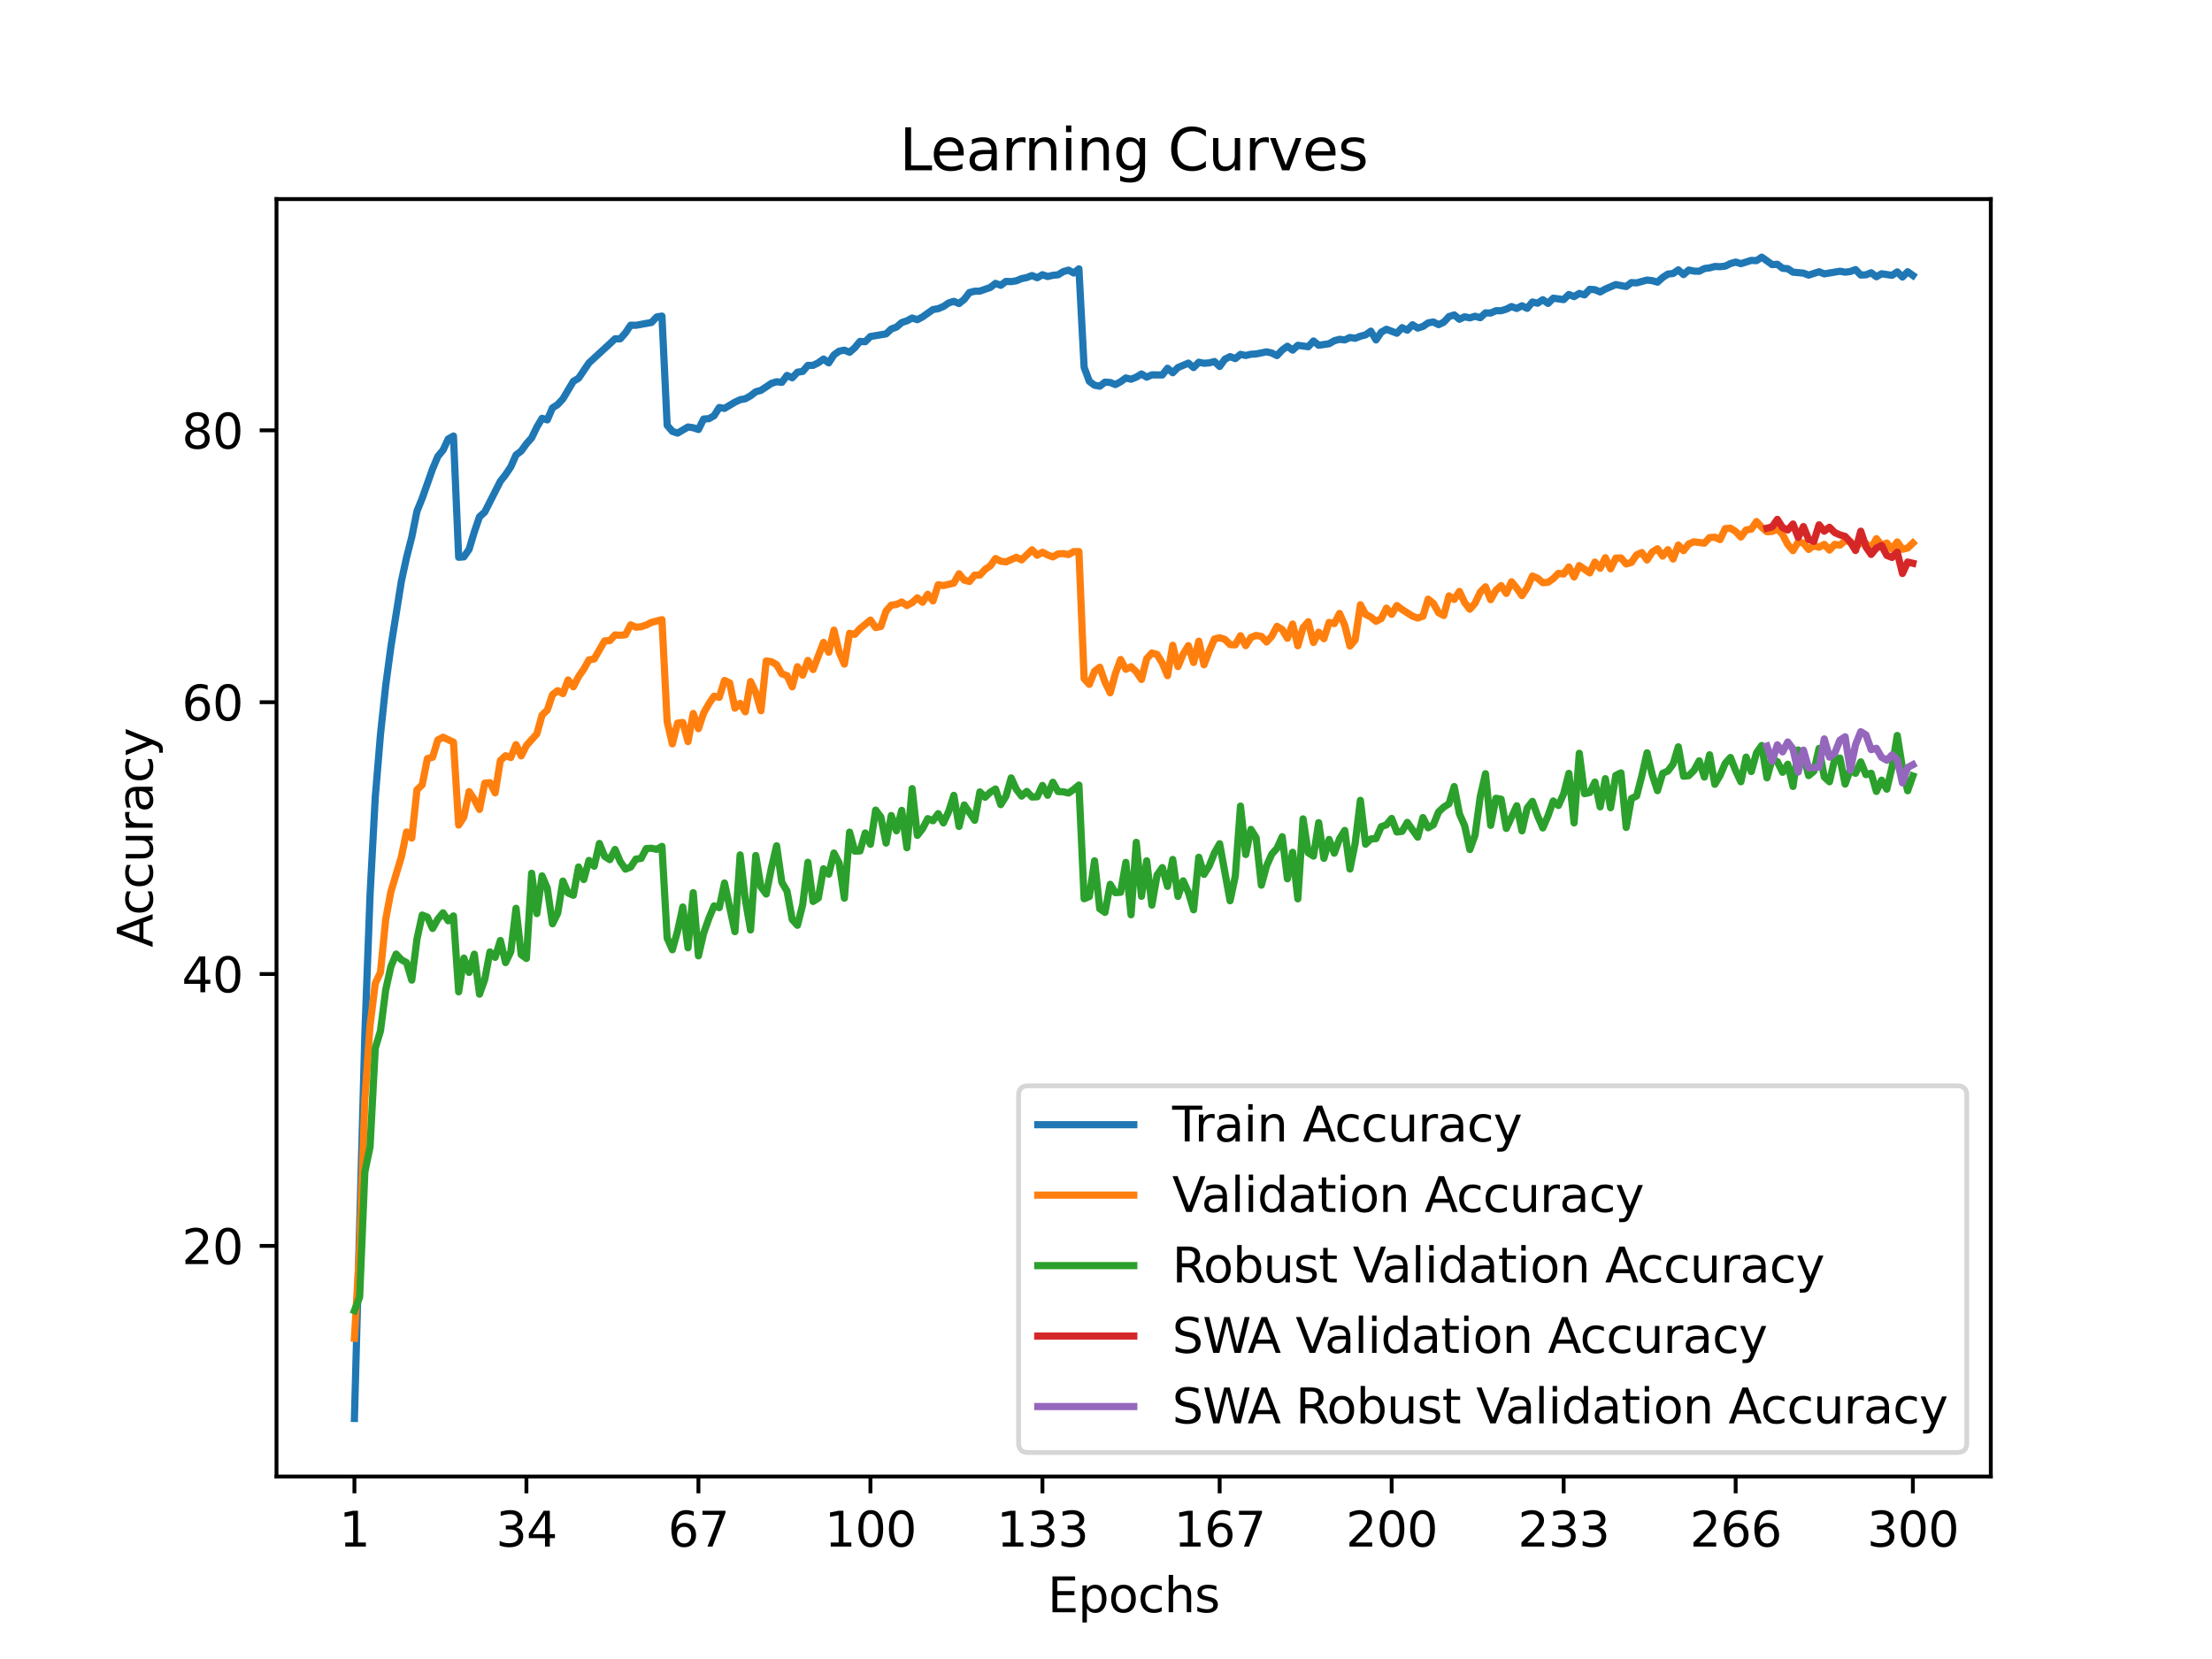 <?xml version="1.0" encoding="utf-8" standalone="no"?>
<!DOCTYPE svg PUBLIC "-//W3C//DTD SVG 1.1//EN"
  "http://www.w3.org/Graphics/SVG/1.1/DTD/svg11.dtd">
<svg xmlns:xlink="http://www.w3.org/1999/xlink" width="460.8pt" height="345.6pt" viewBox="0 0 460.8 345.6" xmlns="http://www.w3.org/2000/svg" version="1.1">
 <defs>
  <style type="text/css">*{stroke-linejoin: round; stroke-linecap: butt}</style>
 </defs>
 <g id="figure_1">
  <g id="patch_1">
   <path d="M 0 345.6 
L 460.8 345.6 
L 460.8 0 
L 0 0 
z
" style="fill: #ffffff"/>
  </g>
  <g id="axes_1">
   <g id="patch_2">
    <path d="M 57.6 307.584 
L 414.72 307.584 
L 414.72 41.472 
L 57.6 41.472 
z
" style="fill: #ffffff"/>
   </g>
   <g id="matplotlib.axis_1">
    <g id="xtick_1">
     <g id="line2d_1">
      <defs>
       <path id="m12bbace706" d="M 0 0 
L 0 3.5 
" style="stroke: #000000; stroke-width: 0.8"/>
      </defs>
      <g>
       <use xlink:href="#m12bbace706" x="73.833" y="307.584" style="stroke: #000000; stroke-width: 0.8"/>
      </g>
     </g>
     <g id="text_1">
      <!-- 1 -->
      <g transform="translate(70.651 322.182) scale(0.1 -0.1)">
       <defs>
        <path id="DejaVuSans-31" d="M 794 531 
L 1825 531 
L 1825 4091 
L 703 3866 
L 703 4441 
L 1819 4666 
L 2450 4666 
L 2450 531 
L 3481 531 
L 3481 0 
L 794 0 
L 794 531 
z
" transform="scale(0.016)"/>
       </defs>
       <use xlink:href="#DejaVuSans-31"/>
      </g>
     </g>
    </g>
    <g id="xtick_2">
     <g id="line2d_2">
      <g>
       <use xlink:href="#m12bbace706" x="109.664" y="307.584" style="stroke: #000000; stroke-width: 0.8"/>
      </g>
     </g>
     <g id="text_2">
      <!-- 34 -->
      <g transform="translate(103.302 322.182) scale(0.1 -0.1)">
       <defs>
        <path id="DejaVuSans-33" d="M 2597 2516 
Q 3050 2419 3304 2112 
Q 3559 1806 3559 1356 
Q 3559 666 3084 287 
Q 2609 -91 1734 -91 
Q 1441 -91 1130 -33 
Q 819 25 488 141 
L 488 750 
Q 750 597 1062 519 
Q 1375 441 1716 441 
Q 2309 441 2620 675 
Q 2931 909 2931 1356 
Q 2931 1769 2642 2001 
Q 2353 2234 1838 2234 
L 1294 2234 
L 1294 2753 
L 1863 2753 
Q 2328 2753 2575 2939 
Q 2822 3125 2822 3475 
Q 2822 3834 2567 4026 
Q 2313 4219 1838 4219 
Q 1578 4219 1281 4162 
Q 984 4106 628 3988 
L 628 4550 
Q 988 4650 1302 4700 
Q 1616 4750 1894 4750 
Q 2613 4750 3031 4423 
Q 3450 4097 3450 3541 
Q 3450 3153 3228 2886 
Q 3006 2619 2597 2516 
z
" transform="scale(0.016)"/>
        <path id="DejaVuSans-34" d="M 2419 4116 
L 825 1625 
L 2419 1625 
L 2419 4116 
z
M 2253 4666 
L 3047 4666 
L 3047 1625 
L 3713 1625 
L 3713 1100 
L 3047 1100 
L 3047 0 
L 2419 0 
L 2419 1100 
L 313 1100 
L 313 1709 
L 2253 4666 
z
" transform="scale(0.016)"/>
       </defs>
       <use xlink:href="#DejaVuSans-33"/>
       <use xlink:href="#DejaVuSans-34" x="63.623"/>
      </g>
     </g>
    </g>
    <g id="xtick_3">
     <g id="line2d_3">
      <g>
       <use xlink:href="#m12bbace706" x="145.496" y="307.584" style="stroke: #000000; stroke-width: 0.8"/>
      </g>
     </g>
     <g id="text_3">
      <!-- 67 -->
      <g transform="translate(139.133 322.182) scale(0.1 -0.1)">
       <defs>
        <path id="DejaVuSans-36" d="M 2113 2584 
Q 1688 2584 1439 2293 
Q 1191 2003 1191 1497 
Q 1191 994 1439 701 
Q 1688 409 2113 409 
Q 2538 409 2786 701 
Q 3034 994 3034 1497 
Q 3034 2003 2786 2293 
Q 2538 2584 2113 2584 
z
M 3366 4563 
L 3366 3988 
Q 3128 4100 2886 4159 
Q 2644 4219 2406 4219 
Q 1781 4219 1451 3797 
Q 1122 3375 1075 2522 
Q 1259 2794 1537 2939 
Q 1816 3084 2150 3084 
Q 2853 3084 3261 2657 
Q 3669 2231 3669 1497 
Q 3669 778 3244 343 
Q 2819 -91 2113 -91 
Q 1303 -91 875 529 
Q 447 1150 447 2328 
Q 447 3434 972 4092 
Q 1497 4750 2381 4750 
Q 2619 4750 2861 4703 
Q 3103 4656 3366 4563 
z
" transform="scale(0.016)"/>
        <path id="DejaVuSans-37" d="M 525 4666 
L 3525 4666 
L 3525 4397 
L 1831 0 
L 1172 0 
L 2766 4134 
L 525 4134 
L 525 4666 
z
" transform="scale(0.016)"/>
       </defs>
       <use xlink:href="#DejaVuSans-36"/>
       <use xlink:href="#DejaVuSans-37" x="63.623"/>
      </g>
     </g>
    </g>
    <g id="xtick_4">
     <g id="line2d_4">
      <g>
       <use xlink:href="#m12bbace706" x="181.327" y="307.584" style="stroke: #000000; stroke-width: 0.8"/>
      </g>
     </g>
     <g id="text_4">
      <!-- 100 -->
      <g transform="translate(171.783 322.182) scale(0.1 -0.1)">
       <defs>
        <path id="DejaVuSans-30" d="M 2034 4250 
Q 1547 4250 1301 3770 
Q 1056 3291 1056 2328 
Q 1056 1369 1301 889 
Q 1547 409 2034 409 
Q 2525 409 2770 889 
Q 3016 1369 3016 2328 
Q 3016 3291 2770 3770 
Q 2525 4250 2034 4250 
z
M 2034 4750 
Q 2819 4750 3233 4129 
Q 3647 3509 3647 2328 
Q 3647 1150 3233 529 
Q 2819 -91 2034 -91 
Q 1250 -91 836 529 
Q 422 1150 422 2328 
Q 422 3509 836 4129 
Q 1250 4750 2034 4750 
z
" transform="scale(0.016)"/>
       </defs>
       <use xlink:href="#DejaVuSans-31"/>
       <use xlink:href="#DejaVuSans-30" x="63.623"/>
       <use xlink:href="#DejaVuSans-30" x="127.246"/>
      </g>
     </g>
    </g>
    <g id="xtick_5">
     <g id="line2d_5">
      <g>
       <use xlink:href="#m12bbace706" x="217.158" y="307.584" style="stroke: #000000; stroke-width: 0.8"/>
      </g>
     </g>
     <g id="text_5">
      <!-- 133 -->
      <g transform="translate(207.615 322.182) scale(0.1 -0.1)">
       <use xlink:href="#DejaVuSans-31"/>
       <use xlink:href="#DejaVuSans-33" x="63.623"/>
       <use xlink:href="#DejaVuSans-33" x="127.246"/>
      </g>
     </g>
    </g>
    <g id="xtick_6">
     <g id="line2d_6">
      <g>
       <use xlink:href="#m12bbace706" x="254.076" y="307.584" style="stroke: #000000; stroke-width: 0.8"/>
      </g>
     </g>
     <g id="text_6">
      <!-- 167 -->
      <g transform="translate(244.532 322.182) scale(0.1 -0.1)">
       <use xlink:href="#DejaVuSans-31"/>
       <use xlink:href="#DejaVuSans-36" x="63.623"/>
       <use xlink:href="#DejaVuSans-37" x="127.246"/>
      </g>
     </g>
    </g>
    <g id="xtick_7">
     <g id="line2d_7">
      <g>
       <use xlink:href="#m12bbace706" x="289.907" y="307.584" style="stroke: #000000; stroke-width: 0.8"/>
      </g>
     </g>
     <g id="text_7">
      <!-- 200 -->
      <g transform="translate(280.363 322.182) scale(0.1 -0.1)">
       <defs>
        <path id="DejaVuSans-32" d="M 1228 531 
L 3431 531 
L 3431 0 
L 469 0 
L 469 531 
Q 828 903 1448 1529 
Q 2069 2156 2228 2338 
Q 2531 2678 2651 2914 
Q 2772 3150 2772 3378 
Q 2772 3750 2511 3984 
Q 2250 4219 1831 4219 
Q 1534 4219 1204 4116 
Q 875 4013 500 3803 
L 500 4441 
Q 881 4594 1212 4672 
Q 1544 4750 1819 4750 
Q 2544 4750 2975 4387 
Q 3406 4025 3406 3419 
Q 3406 3131 3298 2873 
Q 3191 2616 2906 2266 
Q 2828 2175 2409 1742 
Q 1991 1309 1228 531 
z
" transform="scale(0.016)"/>
       </defs>
       <use xlink:href="#DejaVuSans-32"/>
       <use xlink:href="#DejaVuSans-30" x="63.623"/>
       <use xlink:href="#DejaVuSans-30" x="127.246"/>
      </g>
     </g>
    </g>
    <g id="xtick_8">
     <g id="line2d_8">
      <g>
       <use xlink:href="#m12bbace706" x="325.739" y="307.584" style="stroke: #000000; stroke-width: 0.8"/>
      </g>
     </g>
     <g id="text_8">
      <!-- 233 -->
      <g transform="translate(316.195 322.182) scale(0.1 -0.1)">
       <use xlink:href="#DejaVuSans-32"/>
       <use xlink:href="#DejaVuSans-33" x="63.623"/>
       <use xlink:href="#DejaVuSans-33" x="127.246"/>
      </g>
     </g>
    </g>
    <g id="xtick_9">
     <g id="line2d_9">
      <g>
       <use xlink:href="#m12bbace706" x="361.57" y="307.584" style="stroke: #000000; stroke-width: 0.8"/>
      </g>
     </g>
     <g id="text_9">
      <!-- 266 -->
      <g transform="translate(352.026 322.182) scale(0.1 -0.1)">
       <use xlink:href="#DejaVuSans-32"/>
       <use xlink:href="#DejaVuSans-36" x="63.623"/>
       <use xlink:href="#DejaVuSans-36" x="127.246"/>
      </g>
     </g>
    </g>
    <g id="xtick_10">
     <g id="line2d_10">
      <g>
       <use xlink:href="#m12bbace706" x="398.487" y="307.584" style="stroke: #000000; stroke-width: 0.8"/>
      </g>
     </g>
     <g id="text_10">
      <!-- 300 -->
      <g transform="translate(388.944 322.182) scale(0.1 -0.1)">
       <use xlink:href="#DejaVuSans-33"/>
       <use xlink:href="#DejaVuSans-30" x="63.623"/>
       <use xlink:href="#DejaVuSans-30" x="127.246"/>
      </g>
     </g>
    </g>
    <g id="text_11">
     <!-- Epochs -->
     <g transform="translate(218.244 335.861) scale(0.1 -0.1)">
      <defs>
       <path id="DejaVuSans-45" d="M 628 4666 
L 3578 4666 
L 3578 4134 
L 1259 4134 
L 1259 2753 
L 3481 2753 
L 3481 2222 
L 1259 2222 
L 1259 531 
L 3634 531 
L 3634 0 
L 628 0 
L 628 4666 
z
" transform="scale(0.016)"/>
       <path id="DejaVuSans-70" d="M 1159 525 
L 1159 -1331 
L 581 -1331 
L 581 3500 
L 1159 3500 
L 1159 2969 
Q 1341 3281 1617 3432 
Q 1894 3584 2278 3584 
Q 2916 3584 3314 3078 
Q 3713 2572 3713 1747 
Q 3713 922 3314 415 
Q 2916 -91 2278 -91 
Q 1894 -91 1617 61 
Q 1341 213 1159 525 
z
M 3116 1747 
Q 3116 2381 2855 2742 
Q 2594 3103 2138 3103 
Q 1681 3103 1420 2742 
Q 1159 2381 1159 1747 
Q 1159 1113 1420 752 
Q 1681 391 2138 391 
Q 2594 391 2855 752 
Q 3116 1113 3116 1747 
z
" transform="scale(0.016)"/>
       <path id="DejaVuSans-6f" d="M 1959 3097 
Q 1497 3097 1228 2736 
Q 959 2375 959 1747 
Q 959 1119 1226 758 
Q 1494 397 1959 397 
Q 2419 397 2687 759 
Q 2956 1122 2956 1747 
Q 2956 2369 2687 2733 
Q 2419 3097 1959 3097 
z
M 1959 3584 
Q 2709 3584 3137 3096 
Q 3566 2609 3566 1747 
Q 3566 888 3137 398 
Q 2709 -91 1959 -91 
Q 1206 -91 779 398 
Q 353 888 353 1747 
Q 353 2609 779 3096 
Q 1206 3584 1959 3584 
z
" transform="scale(0.016)"/>
       <path id="DejaVuSans-63" d="M 3122 3366 
L 3122 2828 
Q 2878 2963 2633 3030 
Q 2388 3097 2138 3097 
Q 1578 3097 1268 2742 
Q 959 2388 959 1747 
Q 959 1106 1268 751 
Q 1578 397 2138 397 
Q 2388 397 2633 464 
Q 2878 531 3122 666 
L 3122 134 
Q 2881 22 2623 -34 
Q 2366 -91 2075 -91 
Q 1284 -91 818 406 
Q 353 903 353 1747 
Q 353 2603 823 3093 
Q 1294 3584 2113 3584 
Q 2378 3584 2631 3529 
Q 2884 3475 3122 3366 
z
" transform="scale(0.016)"/>
       <path id="DejaVuSans-68" d="M 3513 2113 
L 3513 0 
L 2938 0 
L 2938 2094 
Q 2938 2591 2744 2837 
Q 2550 3084 2163 3084 
Q 1697 3084 1428 2787 
Q 1159 2491 1159 1978 
L 1159 0 
L 581 0 
L 581 4863 
L 1159 4863 
L 1159 2956 
Q 1366 3272 1645 3428 
Q 1925 3584 2291 3584 
Q 2894 3584 3203 3211 
Q 3513 2838 3513 2113 
z
" transform="scale(0.016)"/>
       <path id="DejaVuSans-73" d="M 2834 3397 
L 2834 2853 
Q 2591 2978 2328 3040 
Q 2066 3103 1784 3103 
Q 1356 3103 1142 2972 
Q 928 2841 928 2578 
Q 928 2378 1081 2264 
Q 1234 2150 1697 2047 
L 1894 2003 
Q 2506 1872 2764 1633 
Q 3022 1394 3022 966 
Q 3022 478 2636 193 
Q 2250 -91 1575 -91 
Q 1294 -91 989 -36 
Q 684 19 347 128 
L 347 722 
Q 666 556 975 473 
Q 1284 391 1588 391 
Q 1994 391 2212 530 
Q 2431 669 2431 922 
Q 2431 1156 2273 1281 
Q 2116 1406 1581 1522 
L 1381 1569 
Q 847 1681 609 1914 
Q 372 2147 372 2553 
Q 372 3047 722 3315 
Q 1072 3584 1716 3584 
Q 2034 3584 2315 3537 
Q 2597 3491 2834 3397 
z
" transform="scale(0.016)"/>
      </defs>
      <use xlink:href="#DejaVuSans-45"/>
      <use xlink:href="#DejaVuSans-70" x="63.184"/>
      <use xlink:href="#DejaVuSans-6f" x="126.66"/>
      <use xlink:href="#DejaVuSans-63" x="187.842"/>
      <use xlink:href="#DejaVuSans-68" x="242.822"/>
      <use xlink:href="#DejaVuSans-73" x="306.201"/>
     </g>
    </g>
   </g>
   <g id="matplotlib.axis_2">
    <g id="ytick_1">
     <g id="line2d_11">
      <defs>
       <path id="m6d4665994b" d="M 0 0 
L -3.5 0 
" style="stroke: #000000; stroke-width: 0.8"/>
      </defs>
      <g>
       <use xlink:href="#m6d4665994b" x="57.6" y="259.539" style="stroke: #000000; stroke-width: 0.8"/>
      </g>
     </g>
     <g id="text_12">
      <!-- 20 -->
      <g transform="translate(37.875 263.338) scale(0.1 -0.1)">
       <use xlink:href="#DejaVuSans-32"/>
       <use xlink:href="#DejaVuSans-30" x="63.623"/>
      </g>
     </g>
    </g>
    <g id="ytick_2">
     <g id="line2d_12">
      <g>
       <use xlink:href="#m6d4665994b" x="57.6" y="202.908" style="stroke: #000000; stroke-width: 0.8"/>
      </g>
     </g>
     <g id="text_13">
      <!-- 40 -->
      <g transform="translate(37.875 206.708) scale(0.1 -0.1)">
       <use xlink:href="#DejaVuSans-34"/>
       <use xlink:href="#DejaVuSans-30" x="63.623"/>
      </g>
     </g>
    </g>
    <g id="ytick_3">
     <g id="line2d_13">
      <g>
       <use xlink:href="#m6d4665994b" x="57.6" y="146.278" style="stroke: #000000; stroke-width: 0.8"/>
      </g>
     </g>
     <g id="text_14">
      <!-- 60 -->
      <g transform="translate(37.875 150.077) scale(0.1 -0.1)">
       <use xlink:href="#DejaVuSans-36"/>
       <use xlink:href="#DejaVuSans-30" x="63.623"/>
      </g>
     </g>
    </g>
    <g id="ytick_4">
     <g id="line2d_14">
      <g>
       <use xlink:href="#m6d4665994b" x="57.6" y="89.647" style="stroke: #000000; stroke-width: 0.8"/>
      </g>
     </g>
     <g id="text_15">
      <!-- 80 -->
      <g transform="translate(37.875 93.447) scale(0.1 -0.1)">
       <defs>
        <path id="DejaVuSans-38" d="M 2034 2216 
Q 1584 2216 1326 1975 
Q 1069 1734 1069 1313 
Q 1069 891 1326 650 
Q 1584 409 2034 409 
Q 2484 409 2743 651 
Q 3003 894 3003 1313 
Q 3003 1734 2745 1975 
Q 2488 2216 2034 2216 
z
M 1403 2484 
Q 997 2584 770 2862 
Q 544 3141 544 3541 
Q 544 4100 942 4425 
Q 1341 4750 2034 4750 
Q 2731 4750 3128 4425 
Q 3525 4100 3525 3541 
Q 3525 3141 3298 2862 
Q 3072 2584 2669 2484 
Q 3125 2378 3379 2068 
Q 3634 1759 3634 1313 
Q 3634 634 3220 271 
Q 2806 -91 2034 -91 
Q 1263 -91 848 271 
Q 434 634 434 1313 
Q 434 1759 690 2068 
Q 947 2378 1403 2484 
z
M 1172 3481 
Q 1172 3119 1398 2916 
Q 1625 2713 2034 2713 
Q 2441 2713 2670 2916 
Q 2900 3119 2900 3481 
Q 2900 3844 2670 4047 
Q 2441 4250 2034 4250 
Q 1625 4250 1398 4047 
Q 1172 3844 1172 3481 
z
" transform="scale(0.016)"/>
       </defs>
       <use xlink:href="#DejaVuSans-38"/>
       <use xlink:href="#DejaVuSans-30" x="63.623"/>
      </g>
     </g>
    </g>
    <g id="text_16">
     <!-- Accuracy -->
     <g transform="translate(31.795 197.356) rotate(-90) scale(0.1 -0.1)">
      <defs>
       <path id="DejaVuSans-41" d="M 2188 4044 
L 1331 1722 
L 3047 1722 
L 2188 4044 
z
M 1831 4666 
L 2547 4666 
L 4325 0 
L 3669 0 
L 3244 1197 
L 1141 1197 
L 716 0 
L 50 0 
L 1831 4666 
z
" transform="scale(0.016)"/>
       <path id="DejaVuSans-75" d="M 544 1381 
L 544 3500 
L 1119 3500 
L 1119 1403 
Q 1119 906 1312 657 
Q 1506 409 1894 409 
Q 2359 409 2629 706 
Q 2900 1003 2900 1516 
L 2900 3500 
L 3475 3500 
L 3475 0 
L 2900 0 
L 2900 538 
Q 2691 219 2414 64 
Q 2138 -91 1772 -91 
Q 1169 -91 856 284 
Q 544 659 544 1381 
z
M 1991 3584 
L 1991 3584 
z
" transform="scale(0.016)"/>
       <path id="DejaVuSans-72" d="M 2631 2963 
Q 2534 3019 2420 3045 
Q 2306 3072 2169 3072 
Q 1681 3072 1420 2755 
Q 1159 2438 1159 1844 
L 1159 0 
L 581 0 
L 581 3500 
L 1159 3500 
L 1159 2956 
Q 1341 3275 1631 3429 
Q 1922 3584 2338 3584 
Q 2397 3584 2469 3576 
Q 2541 3569 2628 3553 
L 2631 2963 
z
" transform="scale(0.016)"/>
       <path id="DejaVuSans-61" d="M 2194 1759 
Q 1497 1759 1228 1600 
Q 959 1441 959 1056 
Q 959 750 1161 570 
Q 1363 391 1709 391 
Q 2188 391 2477 730 
Q 2766 1069 2766 1631 
L 2766 1759 
L 2194 1759 
z
M 3341 1997 
L 3341 0 
L 2766 0 
L 2766 531 
Q 2569 213 2275 61 
Q 1981 -91 1556 -91 
Q 1019 -91 701 211 
Q 384 513 384 1019 
Q 384 1609 779 1909 
Q 1175 2209 1959 2209 
L 2766 2209 
L 2766 2266 
Q 2766 2663 2505 2880 
Q 2244 3097 1772 3097 
Q 1472 3097 1187 3025 
Q 903 2953 641 2809 
L 641 3341 
Q 956 3463 1253 3523 
Q 1550 3584 1831 3584 
Q 2591 3584 2966 3190 
Q 3341 2797 3341 1997 
z
" transform="scale(0.016)"/>
       <path id="DejaVuSans-79" d="M 2059 -325 
Q 1816 -950 1584 -1140 
Q 1353 -1331 966 -1331 
L 506 -1331 
L 506 -850 
L 844 -850 
Q 1081 -850 1212 -737 
Q 1344 -625 1503 -206 
L 1606 56 
L 191 3500 
L 800 3500 
L 1894 763 
L 2988 3500 
L 3597 3500 
L 2059 -325 
z
" transform="scale(0.016)"/>
      </defs>
      <use xlink:href="#DejaVuSans-41"/>
      <use xlink:href="#DejaVuSans-63" x="66.658"/>
      <use xlink:href="#DejaVuSans-63" x="121.639"/>
      <use xlink:href="#DejaVuSans-75" x="176.619"/>
      <use xlink:href="#DejaVuSans-72" x="239.998"/>
      <use xlink:href="#DejaVuSans-61" x="281.111"/>
      <use xlink:href="#DejaVuSans-63" x="342.391"/>
      <use xlink:href="#DejaVuSans-79" x="397.371"/>
     </g>
    </g>
   </g>
   <g id="line2d_15">
    <path d="M 73.833 295.488 
L 76.004 215.588 
L 77.09 186.361 
L 78.176 166.036 
L 79.262 153 
L 80.348 142.818 
L 81.433 134.731 
L 83.605 121.117 
L 84.691 116.145 
L 85.777 111.88 
L 86.862 106.495 
L 87.948 103.811 
L 90.12 97.666 
L 91.206 95.09 
L 92.291 93.776 
L 93.377 91.443 
L 94.463 90.831 
L 95.549 116.094 
L 96.635 116.003 
L 97.72 114.44 
L 98.806 110.821 
L 99.892 107.645 
L 100.978 106.676 
L 104.235 100.254 
L 105.321 98.872 
L 106.407 97.258 
L 107.493 94.784 
L 108.578 93.957 
L 109.664 92.445 
L 110.75 91.222 
L 111.836 88.968 
L 112.922 87.144 
L 114.007 87.473 
L 115.093 84.975 
L 116.179 84.267 
L 117.265 83.09 
L 119.436 79.442 
L 120.522 78.803 
L 122.694 75.597 
L 127.037 71.61 
L 128.123 70.574 
L 129.209 70.58 
L 130.294 69.345 
L 131.38 67.737 
L 132.466 67.771 
L 135.723 67.171 
L 136.809 66.027 
L 137.895 65.846 
L 138.981 88.6 
L 140.067 89.863 
L 141.152 90.225 
L 143.324 88.951 
L 144.41 89.104 
L 145.496 89.472 
L 146.581 87.291 
L 147.667 87.224 
L 148.753 86.606 
L 149.839 84.89 
L 150.925 85.077 
L 153.096 83.78 
L 154.182 83.271 
L 155.268 83.067 
L 156.354 82.45 
L 157.439 81.611 
L 158.525 81.317 
L 160.697 79.862 
L 161.783 79.527 
L 162.868 79.652 
L 163.954 78.208 
L 165.04 78.701 
L 166.126 77.534 
L 167.212 77.381 
L 168.297 76.113 
L 169.383 76.107 
L 170.469 75.575 
L 171.555 74.799 
L 172.641 75.592 
L 173.726 73.927 
L 174.812 73.151 
L 175.898 72.947 
L 176.984 73.389 
L 178.07 72.432 
L 179.155 71.123 
L 180.241 71.186 
L 181.327 70.098 
L 184.584 69.555 
L 185.67 68.53 
L 186.756 68.139 
L 187.842 67.199 
L 188.928 66.837 
L 190.013 66.253 
L 191.099 66.599 
L 192.185 66.015 
L 194.357 64.486 
L 195.442 64.305 
L 196.528 63.852 
L 197.614 63.11 
L 198.7 62.776 
L 199.786 63.24 
L 200.871 62.357 
L 201.957 60.936 
L 203.043 60.669 
L 204.129 60.641 
L 206.3 59.882 
L 207.386 59.033 
L 208.472 59.435 
L 209.558 58.619 
L 210.644 58.665 
L 211.729 58.495 
L 212.815 58.042 
L 213.901 57.821 
L 214.987 57.396 
L 216.073 57.861 
L 217.158 57.232 
L 218.244 57.6 
L 219.33 57.351 
L 220.416 57.243 
L 221.502 56.586 
L 222.587 56.275 
L 223.673 56.87 
L 224.759 56.009 
L 225.845 76.532 
L 226.931 79.442 
L 228.016 80.252 
L 229.102 80.451 
L 230.188 79.601 
L 231.274 79.68 
L 232.36 80.111 
L 233.445 79.527 
L 234.531 78.735 
L 235.617 79.001 
L 236.703 78.57 
L 237.789 77.908 
L 238.875 78.565 
L 239.96 78.089 
L 242.132 78.112 
L 243.218 76.719 
L 244.304 77.647 
L 245.389 76.566 
L 247.561 75.643 
L 248.647 76.566 
L 249.733 75.456 
L 250.818 75.677 
L 251.904 75.592 
L 252.99 75.308 
L 254.076 76.339 
L 255.162 74.833 
L 256.247 74.283 
L 257.333 74.708 
L 258.419 73.819 
L 259.505 74.057 
L 260.591 73.791 
L 261.676 73.734 
L 263.848 73.292 
L 264.934 73.542 
L 266.02 74.074 
L 267.105 72.913 
L 268.191 72.131 
L 269.277 72.936 
L 270.363 71.933 
L 272.534 72.233 
L 273.62 71.027 
L 274.706 71.928 
L 276.878 71.605 
L 277.963 70.982 
L 279.049 70.687 
L 280.135 70.812 
L 281.221 70.302 
L 282.307 70.478 
L 283.392 70.042 
L 284.478 69.764 
L 285.564 68.983 
L 286.65 70.812 
L 287.736 69.204 
L 288.821 68.592 
L 290.993 69.419 
L 292.079 68.258 
L 293.165 68.79 
L 294.25 67.652 
L 295.336 68.349 
L 296.422 68.009 
L 297.508 67.261 
L 298.594 67.074 
L 299.679 67.629 
L 300.765 67.12 
L 301.851 65.953 
L 302.937 65.602 
L 304.023 66.508 
L 305.108 65.998 
L 306.194 66.219 
L 307.28 65.879 
L 308.366 66.185 
L 309.452 65.183 
L 310.537 65.211 
L 311.623 64.724 
L 312.709 64.736 
L 313.795 64.401 
L 314.881 63.858 
L 315.966 64.26 
L 317.052 63.699 
L 318.138 64.237 
L 319.224 62.918 
L 320.31 63.167 
L 321.395 62.436 
L 322.481 63.207 
L 323.567 62.119 
L 325.739 62.414 
L 326.824 61.343 
L 327.91 61.791 
L 328.996 61.123 
L 330.082 61.428 
L 331.168 60.267 
L 332.253 60.352 
L 333.339 60.822 
L 334.425 60.211 
L 336.597 59.282 
L 338.768 59.69 
L 339.854 58.869 
L 340.94 58.931 
L 343.111 58.336 
L 344.197 58.467 
L 345.283 58.778 
L 346.369 57.798 
L 347.455 57.096 
L 348.54 56.971 
L 349.626 56.218 
L 350.712 57.204 
L 351.798 56.252 
L 352.884 56.479 
L 353.969 56.507 
L 355.055 55.941 
L 356.141 55.799 
L 357.227 55.51 
L 358.313 55.556 
L 359.398 55.437 
L 360.484 54.91 
L 361.57 54.593 
L 362.656 54.927 
L 364.827 54.242 
L 365.913 54.299 
L 366.999 53.568 
L 369.171 55.125 
L 370.256 55.057 
L 371.342 55.884 
L 372.428 55.98 
L 373.514 56.7 
L 375.685 56.892 
L 376.771 57.311 
L 378.943 56.609 
L 380.029 57.051 
L 383.286 56.501 
L 384.372 56.7 
L 385.458 56.564 
L 386.543 56.162 
L 387.629 57.294 
L 388.715 57.249 
L 389.801 56.819 
L 390.887 57.651 
L 391.972 57.028 
L 394.144 57.357 
L 395.23 56.643 
L 396.316 57.708 
L 397.401 56.609 
L 398.487 57.379 
L 398.487 57.379 
" clip-path="url(#p2872aa8e4b)" style="fill: none; stroke: #1f77b4; stroke-width: 1.5; stroke-linecap: square"/>
   </g>
   <g id="line2d_16">
    <path d="M 73.833 278.793 
L 74.919 260.02 
L 76.004 229.1 
L 77.09 213.612 
L 78.176 204.862 
L 79.262 202.54 
L 80.348 191.526 
L 81.433 185.749 
L 83.605 178.529 
L 84.691 173.319 
L 85.777 174.593 
L 86.862 164.541 
L 87.948 163.494 
L 89.034 158.029 
L 90.12 157.746 
L 91.206 154.15 
L 92.291 153.583 
L 94.463 154.603 
L 95.549 171.875 
L 96.635 170.204 
L 97.72 164.909 
L 98.806 166.523 
L 99.892 168.619 
L 100.978 163.154 
L 102.064 163.04 
L 103.149 165.164 
L 104.235 158.425 
L 105.321 157.434 
L 106.407 157.802 
L 107.493 155.112 
L 108.578 157.462 
L 109.664 155.31 
L 111.836 152.875 
L 112.922 148.968 
L 114.007 147.92 
L 115.093 144.721 
L 116.179 143.871 
L 117.265 144.494 
L 118.351 141.634 
L 119.436 143.078 
L 120.522 140.955 
L 121.608 139.397 
L 122.694 137.472 
L 123.78 137.274 
L 125.951 133.508 
L 127.037 133.451 
L 128.123 132.262 
L 129.209 132.347 
L 130.294 132.233 
L 131.38 130.166 
L 132.466 130.648 
L 133.552 130.563 
L 134.638 130.195 
L 135.723 129.657 
L 137.895 129.09 
L 138.981 150.327 
L 140.067 154.971 
L 141.152 150.638 
L 142.238 150.497 
L 143.324 154.489 
L 144.41 148.628 
L 145.496 151.799 
L 146.581 148.543 
L 147.667 146.618 
L 148.753 145.032 
L 149.839 145.259 
L 150.925 141.747 
L 152.01 142.257 
L 153.096 147.524 
L 154.182 146.533 
L 155.268 148.288 
L 156.354 141.974 
L 157.439 144.267 
L 158.525 148.062 
L 159.611 137.698 
L 160.697 137.84 
L 161.783 138.463 
L 162.868 140.36 
L 163.954 140.756 
L 165.04 143.078 
L 166.126 138.888 
L 167.212 140.643 
L 168.297 137.585 
L 169.383 139.482 
L 171.555 133.819 
L 172.641 135.886 
L 173.726 131.271 
L 174.812 135.83 
L 175.898 138.35 
L 176.984 131.922 
L 178.07 132.149 
L 179.155 130.959 
L 181.327 129.175 
L 182.413 130.733 
L 183.499 130.506 
L 184.584 127.278 
L 185.67 126.061 
L 186.756 125.919 
L 187.842 125.41 
L 188.928 126.146 
L 190.013 125.551 
L 191.099 124.532 
L 192.185 125.466 
L 193.271 123.796 
L 194.357 125.183 
L 195.442 121.813 
L 196.528 121.983 
L 198.7 121.474 
L 199.786 119.52 
L 200.871 120.851 
L 201.957 121.134 
L 203.043 119.803 
L 204.129 119.803 
L 205.215 118.614 
L 206.3 117.878 
L 207.386 116.349 
L 208.472 116.915 
L 209.558 117.056 
L 211.729 116.094 
L 212.815 116.632 
L 214.987 114.536 
L 216.073 115.669 
L 217.158 115.046 
L 218.244 115.612 
L 219.33 116.009 
L 220.416 115.386 
L 221.502 115.329 
L 222.587 115.527 
L 223.673 114.905 
L 224.759 114.905 
L 225.845 141.379 
L 226.931 142.569 
L 228.016 139.822 
L 229.102 139.001 
L 230.188 142.087 
L 231.274 144.324 
L 232.36 140.303 
L 233.445 137.387 
L 234.531 139.426 
L 235.617 138.888 
L 236.703 139.935 
L 237.789 141.549 
L 238.875 137.217 
L 239.96 136.028 
L 241.046 136.339 
L 242.132 138.123 
L 243.218 140.756 
L 244.304 134.414 
L 245.389 138.859 
L 246.475 136.254 
L 247.561 134.499 
L 248.647 138.01 
L 249.733 133.564 
L 250.818 138.491 
L 251.904 135.631 
L 252.99 133.111 
L 254.076 132.856 
L 255.162 133.196 
L 256.247 134.272 
L 257.333 134.329 
L 258.419 132.432 
L 259.505 134.499 
L 260.591 132.8 
L 261.676 132.375 
L 262.762 132.573 
L 263.848 133.734 
L 264.934 132.545 
L 266.02 130.478 
L 267.105 131.129 
L 268.191 132.97 
L 269.277 129.997 
L 270.363 134.527 
L 271.449 130.761 
L 272.534 129.515 
L 273.62 133.847 
L 274.706 131.695 
L 275.792 133.055 
L 276.878 129.657 
L 277.963 129.912 
L 279.049 127.788 
L 280.135 130.251 
L 281.221 134.584 
L 282.307 133.309 
L 283.392 125.976 
L 284.478 127.986 
L 285.564 128.524 
L 286.65 129.43 
L 287.736 128.864 
L 288.821 126.684 
L 289.907 127.986 
L 290.993 126.146 
L 292.079 126.967 
L 294.25 128.354 
L 295.336 128.751 
L 296.422 128.383 
L 297.508 124.815 
L 298.594 125.693 
L 299.679 127.646 
L 300.765 128.213 
L 301.851 124.135 
L 302.937 124.872 
L 304.023 123.201 
L 305.108 125.523 
L 306.194 126.91 
L 307.28 125.664 
L 308.366 123.342 
L 309.452 122.238 
L 310.537 124.928 
L 311.623 122.974 
L 312.709 121.983 
L 313.795 123.626 
L 314.881 121.191 
L 315.966 122.521 
L 317.052 124.079 
L 318.138 122.436 
L 319.224 120.001 
L 320.31 120.454 
L 321.395 121.389 
L 322.481 121.304 
L 323.567 120.539 
L 324.653 119.435 
L 325.739 119.577 
L 326.824 118.104 
L 327.91 120.199 
L 328.996 117.821 
L 331.168 119.35 
L 332.253 117.085 
L 333.339 118.387 
L 334.425 116.179 
L 335.511 118.501 
L 336.597 116.264 
L 337.682 116.235 
L 338.768 117.481 
L 339.854 117.17 
L 340.94 115.584 
L 342.026 115.103 
L 343.111 116.66 
L 344.197 114.989 
L 345.283 114.31 
L 346.369 115.839 
L 347.455 114.508 
L 348.54 116.462 
L 349.626 113.545 
L 350.712 114.706 
L 351.798 113.319 
L 352.884 112.866 
L 355.055 113.149 
L 356.141 111.988 
L 357.227 111.903 
L 358.313 112.413 
L 359.398 110.119 
L 360.484 110.034 
L 361.57 110.714 
L 362.656 111.875 
L 363.742 110.402 
L 364.827 110.233 
L 365.913 108.647 
L 366.999 109.836 
L 368.085 110.771 
L 369.171 110.714 
L 370.256 110.148 
L 371.342 111.365 
L 372.428 113.432 
L 373.514 114.706 
L 374.6 112.894 
L 375.685 113.121 
L 376.771 114.451 
L 377.857 113.687 
L 378.943 113.998 
L 380.029 113.404 
L 381.114 114.593 
L 382.2 113.404 
L 383.286 113.574 
L 384.372 112.639 
L 385.458 112.838 
L 386.543 113.998 
L 387.629 113.121 
L 388.715 113.234 
L 389.801 114.168 
L 390.887 112.215 
L 391.972 113.574 
L 393.058 113.121 
L 394.144 114.423 
L 395.23 112.894 
L 396.316 114.423 
L 397.401 114.168 
L 398.487 113.121 
L 398.487 113.121 
" clip-path="url(#p2872aa8e4b)" style="fill: none; stroke: #ff7f0e; stroke-width: 1.5; stroke-linecap: square"/>
   </g>
   <g id="line2d_17">
    <path d="M 73.833 273.033 
L 74.919 270.221 
L 76.004 244.151 
L 77.09 238.918 
L 78.176 218.335 
L 79.262 214.742 
L 80.348 206.228 
L 81.433 201.346 
L 82.519 198.749 
L 83.605 199.921 
L 84.691 200.526 
L 85.777 204.178 
L 86.862 195.625 
L 87.948 190.625 
L 89.034 191.055 
L 90.12 193.418 
L 91.206 191.485 
L 92.291 190.157 
L 93.377 191.817 
L 94.463 190.801 
L 95.549 206.619 
L 96.635 199.589 
L 97.72 202.576 
L 98.806 198.769 
L 99.892 207.107 
L 100.978 204.061 
L 102.064 198.3 
L 103.149 199.432 
L 104.235 195.917 
L 105.321 200.526 
L 106.407 198.261 
L 107.493 189.219 
L 108.578 198.866 
L 109.664 199.667 
L 110.75 181.916 
L 111.836 190.313 
L 112.922 182.463 
L 114.007 185.021 
L 115.093 192.442 
L 116.179 190.254 
L 117.265 183.537 
L 118.351 186.036 
L 119.436 186.505 
L 120.522 180.608 
L 121.608 183.224 
L 122.694 179.241 
L 123.78 180.451 
L 124.865 175.706 
L 125.951 178.382 
L 127.037 179.085 
L 128.123 176.956 
L 129.209 179.475 
L 130.294 181.057 
L 131.38 180.627 
L 132.466 178.967 
L 133.552 178.831 
L 134.638 176.761 
L 135.723 176.702 
L 136.809 176.936 
L 137.895 176.312 
L 138.981 195.41 
L 140.067 197.851 
L 141.152 193.965 
L 142.238 188.946 
L 143.324 197.441 
L 144.41 185.958 
L 145.496 199.12 
L 146.581 194.414 
L 147.667 191.328 
L 148.753 188.712 
L 149.839 189.083 
L 150.925 183.947 
L 153.096 194.082 
L 154.182 178.089 
L 155.268 187.403 
L 156.354 193.73 
L 157.439 178.206 
L 158.525 184.767 
L 159.611 186.251 
L 160.697 180.803 
L 161.783 176.194 
L 162.868 183.791 
L 163.954 185.646 
L 165.04 191.563 
L 166.126 192.754 
L 167.212 188.477 
L 168.297 179.631 
L 169.383 187.794 
L 170.469 187.091 
L 171.555 180.979 
L 172.641 182.111 
L 173.726 177.698 
L 174.812 179.788 
L 175.898 187.11 
L 176.984 173.343 
L 178.07 177.307 
L 179.155 177.268 
L 180.241 173.519 
L 181.327 175.882 
L 182.413 168.754 
L 183.499 170.199 
L 184.584 175.628 
L 185.67 169.887 
L 186.756 173.07 
L 187.842 168.813 
L 188.928 176.604 
L 190.013 164.282 
L 191.099 174.027 
L 192.185 172.64 
L 193.271 170.531 
L 194.357 170.98 
L 195.442 169.496 
L 196.528 171.43 
L 197.614 169.086 
L 198.7 165.688 
L 199.786 172.172 
L 200.871 167.68 
L 203.043 170.883 
L 204.129 164.966 
L 205.215 166.079 
L 206.3 165.025 
L 207.386 164.361 
L 208.472 167.622 
L 209.558 165.864 
L 210.644 162.056 
L 211.729 164.439 
L 212.815 165.845 
L 213.901 164.868 
L 214.987 166.04 
L 216.073 165.981 
L 217.158 163.619 
L 218.244 165.669 
L 219.33 162.955 
L 220.416 164.888 
L 221.502 164.946 
L 222.587 165.2 
L 223.673 164.458 
L 224.759 163.54 
L 225.845 187.228 
L 226.931 186.778 
L 228.016 179.319 
L 229.102 189.317 
L 230.188 190.059 
L 231.274 184.22 
L 232.36 185.958 
L 233.445 185.88 
L 234.531 179.651 
L 235.617 190.567 
L 236.703 175.472 
L 237.789 186.72 
L 238.875 179.319 
L 239.96 188.555 
L 241.046 182.268 
L 242.132 180.744 
L 243.218 184.65 
L 244.304 179.045 
L 245.389 186.739 
L 246.475 183.498 
L 247.561 185.9 
L 248.647 189.532 
L 249.733 178.577 
L 250.818 182.15 
L 251.904 180.393 
L 252.99 177.679 
L 254.076 175.765 
L 256.247 187.638 
L 257.333 182.521 
L 258.419 167.915 
L 259.505 178.01 
L 260.591 172.777 
L 261.676 174.515 
L 262.762 184.396 
L 263.848 180.393 
L 264.934 177.932 
L 266.02 176.722 
L 267.105 174.3 
L 268.191 183.068 
L 269.277 177.542 
L 270.363 187.247 
L 271.449 170.59 
L 272.534 177.659 
L 273.62 178.342 
L 274.706 171.371 
L 275.792 178.811 
L 276.878 174.867 
L 277.963 177.737 
L 279.049 174.73 
L 280.135 172.992 
L 281.221 181.037 
L 282.307 175.667 
L 283.392 166.723 
L 284.478 175.862 
L 285.564 174.769 
L 286.65 174.71 
L 287.736 172.211 
L 288.821 171.82 
L 289.907 170.492 
L 290.993 173.324 
L 292.079 173.187 
L 293.165 171.312 
L 295.336 174.398 
L 296.422 170.317 
L 297.508 172.445 
L 298.594 171.82 
L 299.679 169.145 
L 300.765 168.129 
L 301.851 167.446 
L 302.937 163.853 
L 304.023 169.516 
L 305.108 171.996 
L 306.194 176.976 
L 307.28 173.968 
L 308.366 165.923 
L 309.452 161.178 
L 310.537 171.937 
L 311.623 166.294 
L 312.709 166.489 
L 313.795 172.582 
L 315.966 167.856 
L 317.052 173.089 
L 318.138 168.344 
L 319.224 166.938 
L 320.31 169.946 
L 321.395 172.484 
L 322.481 169.946 
L 323.567 166.86 
L 324.653 167.797 
L 325.739 165.356 
L 326.824 161.099 
L 327.91 171.43 
L 328.996 156.92 
L 330.082 165.337 
L 331.168 165.103 
L 332.253 162.916 
L 333.339 168.09 
L 334.425 162.213 
L 335.511 168.266 
L 336.597 161.529 
L 337.682 161.002 
L 338.768 172.367 
L 339.854 166.352 
L 340.94 165.825 
L 342.026 161.588 
L 343.111 156.823 
L 344.197 161.373 
L 345.283 164.712 
L 346.369 161.099 
L 347.455 160.611 
L 348.54 159.166 
L 349.626 155.573 
L 350.712 161.705 
L 351.798 161.588 
L 352.884 160.494 
L 353.969 158.502 
L 355.055 161.881 
L 356.141 157.233 
L 357.227 163.384 
L 358.313 161.568 
L 359.398 159.01 
L 360.484 157.799 
L 361.57 160.553 
L 362.656 162.857 
L 363.742 157.721 
L 364.827 160.728 
L 365.913 156.842 
L 366.999 155.3 
L 368.085 162.037 
L 369.171 158.131 
L 370.256 158.658 
L 371.342 160.885 
L 372.428 159.205 
L 373.514 163.833 
L 374.6 156.237 
L 375.685 157.252 
L 376.771 161.568 
L 377.857 160.67 
L 378.943 155.905 
L 380.029 161.861 
L 381.114 162.857 
L 382.2 158.17 
L 383.286 157.916 
L 384.372 163.345 
L 385.458 160.318 
L 386.543 161.099 
L 387.629 158.717 
L 388.715 161.373 
L 389.801 161.08 
L 390.887 164.868 
L 391.972 162.525 
L 393.058 164.4 
L 394.144 159.811 
L 395.23 153.21 
L 396.316 160.006 
L 397.401 164.732 
L 398.487 161.646 
L 398.487 161.646 
" clip-path="url(#p2872aa8e4b)" style="fill: none; stroke: #2ca02c; stroke-width: 1.5; stroke-linecap: square"/>
   </g>
   <g id="line2d_18">
    <path d="M 368.085 110.034 
L 369.171 109.751 
L 370.256 108.194 
L 371.342 109.921 
L 372.428 110.402 
L 373.514 109.157 
L 374.6 111.96 
L 375.685 109.695 
L 376.771 112.356 
L 377.857 112.781 
L 378.943 109.326 
L 380.029 110.657 
L 381.114 109.836 
L 382.2 110.94 
L 383.286 111.422 
L 384.372 111.733 
L 385.458 112.922 
L 386.543 114.678 
L 387.629 110.657 
L 388.715 113.942 
L 389.801 115.499 
L 390.887 114.168 
L 391.972 113.63 
L 393.058 115.697 
L 394.144 116.122 
L 395.23 115.018 
L 396.316 119.463 
L 397.401 117.085 
L 398.487 117.34 
L 398.487 117.34 
" clip-path="url(#p2872aa8e4b)" style="fill: none; stroke: #d62728; stroke-width: 1.5; stroke-linecap: square"/>
   </g>
   <g id="line2d_19">
    <path d="M 368.085 155.417 
L 369.171 158.58 
L 370.256 155.163 
L 371.342 156.628 
L 372.428 154.577 
L 373.514 156.022 
L 374.6 160.826 
L 375.685 156.257 
L 376.771 159.986 
L 378.943 159.811 
L 380.029 153.933 
L 381.114 157.721 
L 382.2 156.92 
L 383.286 154.187 
L 384.372 153.484 
L 385.458 160.416 
L 386.543 155.143 
L 387.629 152.429 
L 388.715 153.093 
L 389.801 156.159 
L 390.887 155.886 
L 391.972 157.76 
L 393.058 158.366 
L 394.144 157.252 
L 395.23 158.268 
L 396.316 163.091 
L 397.401 159.889 
L 398.487 159.303 
L 398.487 159.303 
" clip-path="url(#p2872aa8e4b)" style="fill: none; stroke: #9467bd; stroke-width: 1.5; stroke-linecap: square"/>
   </g>
   <g id="patch_3">
    <path d="M 57.6 307.584 
L 57.6 41.472 
" style="fill: none; stroke: #000000; stroke-width: 0.8; stroke-linejoin: miter; stroke-linecap: square"/>
   </g>
   <g id="patch_4">
    <path d="M 414.72 307.584 
L 414.72 41.472 
" style="fill: none; stroke: #000000; stroke-width: 0.8; stroke-linejoin: miter; stroke-linecap: square"/>
   </g>
   <g id="patch_5">
    <path d="M 57.6 307.584 
L 414.72 307.584 
" style="fill: none; stroke: #000000; stroke-width: 0.8; stroke-linejoin: miter; stroke-linecap: square"/>
   </g>
   <g id="patch_6">
    <path d="M 57.6 41.472 
L 414.72 41.472 
" style="fill: none; stroke: #000000; stroke-width: 0.8; stroke-linejoin: miter; stroke-linecap: square"/>
   </g>
   <g id="text_17">
    <!-- Learning Curves -->
    <g transform="translate(187.376 35.472) scale(0.12 -0.12)">
     <defs>
      <path id="DejaVuSans-4c" d="M 628 4666 
L 1259 4666 
L 1259 531 
L 3531 531 
L 3531 0 
L 628 0 
L 628 4666 
z
" transform="scale(0.016)"/>
      <path id="DejaVuSans-65" d="M 3597 1894 
L 3597 1613 
L 953 1613 
Q 991 1019 1311 708 
Q 1631 397 2203 397 
Q 2534 397 2845 478 
Q 3156 559 3463 722 
L 3463 178 
Q 3153 47 2828 -22 
Q 2503 -91 2169 -91 
Q 1331 -91 842 396 
Q 353 884 353 1716 
Q 353 2575 817 3079 
Q 1281 3584 2069 3584 
Q 2775 3584 3186 3129 
Q 3597 2675 3597 1894 
z
M 3022 2063 
Q 3016 2534 2758 2815 
Q 2500 3097 2075 3097 
Q 1594 3097 1305 2825 
Q 1016 2553 972 2059 
L 3022 2063 
z
" transform="scale(0.016)"/>
      <path id="DejaVuSans-6e" d="M 3513 2113 
L 3513 0 
L 2938 0 
L 2938 2094 
Q 2938 2591 2744 2837 
Q 2550 3084 2163 3084 
Q 1697 3084 1428 2787 
Q 1159 2491 1159 1978 
L 1159 0 
L 581 0 
L 581 3500 
L 1159 3500 
L 1159 2956 
Q 1366 3272 1645 3428 
Q 1925 3584 2291 3584 
Q 2894 3584 3203 3211 
Q 3513 2838 3513 2113 
z
" transform="scale(0.016)"/>
      <path id="DejaVuSans-69" d="M 603 3500 
L 1178 3500 
L 1178 0 
L 603 0 
L 603 3500 
z
M 603 4863 
L 1178 4863 
L 1178 4134 
L 603 4134 
L 603 4863 
z
" transform="scale(0.016)"/>
      <path id="DejaVuSans-67" d="M 2906 1791 
Q 2906 2416 2648 2759 
Q 2391 3103 1925 3103 
Q 1463 3103 1205 2759 
Q 947 2416 947 1791 
Q 947 1169 1205 825 
Q 1463 481 1925 481 
Q 2391 481 2648 825 
Q 2906 1169 2906 1791 
z
M 3481 434 
Q 3481 -459 3084 -895 
Q 2688 -1331 1869 -1331 
Q 1566 -1331 1297 -1286 
Q 1028 -1241 775 -1147 
L 775 -588 
Q 1028 -725 1275 -790 
Q 1522 -856 1778 -856 
Q 2344 -856 2625 -561 
Q 2906 -266 2906 331 
L 2906 616 
Q 2728 306 2450 153 
Q 2172 0 1784 0 
Q 1141 0 747 490 
Q 353 981 353 1791 
Q 353 2603 747 3093 
Q 1141 3584 1784 3584 
Q 2172 3584 2450 3431 
Q 2728 3278 2906 2969 
L 2906 3500 
L 3481 3500 
L 3481 434 
z
" transform="scale(0.016)"/>
      <path id="DejaVuSans-20" transform="scale(0.016)"/>
      <path id="DejaVuSans-43" d="M 4122 4306 
L 4122 3641 
Q 3803 3938 3442 4084 
Q 3081 4231 2675 4231 
Q 1875 4231 1450 3742 
Q 1025 3253 1025 2328 
Q 1025 1406 1450 917 
Q 1875 428 2675 428 
Q 3081 428 3442 575 
Q 3803 722 4122 1019 
L 4122 359 
Q 3791 134 3420 21 
Q 3050 -91 2638 -91 
Q 1578 -91 968 557 
Q 359 1206 359 2328 
Q 359 3453 968 4101 
Q 1578 4750 2638 4750 
Q 3056 4750 3426 4639 
Q 3797 4528 4122 4306 
z
" transform="scale(0.016)"/>
      <path id="DejaVuSans-76" d="M 191 3500 
L 800 3500 
L 1894 563 
L 2988 3500 
L 3597 3500 
L 2284 0 
L 1503 0 
L 191 3500 
z
" transform="scale(0.016)"/>
     </defs>
     <use xlink:href="#DejaVuSans-4c"/>
     <use xlink:href="#DejaVuSans-65" x="53.963"/>
     <use xlink:href="#DejaVuSans-61" x="115.486"/>
     <use xlink:href="#DejaVuSans-72" x="176.766"/>
     <use xlink:href="#DejaVuSans-6e" x="216.129"/>
     <use xlink:href="#DejaVuSans-69" x="279.508"/>
     <use xlink:href="#DejaVuSans-6e" x="307.291"/>
     <use xlink:href="#DejaVuSans-67" x="370.67"/>
     <use xlink:href="#DejaVuSans-20" x="434.146"/>
     <use xlink:href="#DejaVuSans-43" x="465.934"/>
     <use xlink:href="#DejaVuSans-75" x="535.758"/>
     <use xlink:href="#DejaVuSans-72" x="599.137"/>
     <use xlink:href="#DejaVuSans-76" x="640.25"/>
     <use xlink:href="#DejaVuSans-65" x="699.43"/>
     <use xlink:href="#DejaVuSans-73" x="760.953"/>
    </g>
   </g>
   <g id="legend_1">
    <g id="patch_7">
     <path d="M 214.189 302.584 
L 407.72 302.584 
Q 409.72 302.584 409.72 300.584 
L 409.72 228.193 
Q 409.72 226.193 407.72 226.193 
L 214.189 226.193 
Q 212.189 226.193 212.189 228.193 
L 212.189 300.584 
Q 212.189 302.584 214.189 302.584 
z
" style="fill: #ffffff; opacity: 0.8; stroke: #cccccc; stroke-linejoin: miter"/>
    </g>
    <g id="line2d_20">
     <path d="M 216.189 234.292 
L 226.189 234.292 
L 236.189 234.292 
" style="fill: none; stroke: #1f77b4; stroke-width: 1.5; stroke-linecap: square"/>
    </g>
    <g id="text_18">
     <!-- Train Accuracy -->
     <g transform="translate(244.189 237.792) scale(0.1 -0.1)">
      <defs>
       <path id="DejaVuSans-54" d="M -19 4666 
L 3928 4666 
L 3928 4134 
L 2272 4134 
L 2272 0 
L 1638 0 
L 1638 4134 
L -19 4134 
L -19 4666 
z
" transform="scale(0.016)"/>
      </defs>
      <use xlink:href="#DejaVuSans-54"/>
      <use xlink:href="#DejaVuSans-72" x="46.334"/>
      <use xlink:href="#DejaVuSans-61" x="87.447"/>
      <use xlink:href="#DejaVuSans-69" x="148.727"/>
      <use xlink:href="#DejaVuSans-6e" x="176.51"/>
      <use xlink:href="#DejaVuSans-20" x="239.889"/>
      <use xlink:href="#DejaVuSans-41" x="271.676"/>
      <use xlink:href="#DejaVuSans-63" x="338.334"/>
      <use xlink:href="#DejaVuSans-63" x="393.314"/>
      <use xlink:href="#DejaVuSans-75" x="448.295"/>
      <use xlink:href="#DejaVuSans-72" x="511.674"/>
      <use xlink:href="#DejaVuSans-61" x="552.787"/>
      <use xlink:href="#DejaVuSans-63" x="614.066"/>
      <use xlink:href="#DejaVuSans-79" x="669.047"/>
     </g>
    </g>
    <g id="line2d_21">
     <path d="M 216.189 248.97 
L 226.189 248.97 
L 236.189 248.97 
" style="fill: none; stroke: #ff7f0e; stroke-width: 1.5; stroke-linecap: square"/>
    </g>
    <g id="text_19">
     <!-- Validation Accuracy -->
     <g transform="translate(244.189 252.47) scale(0.1 -0.1)">
      <defs>
       <path id="DejaVuSans-56" d="M 1831 0 
L 50 4666 
L 709 4666 
L 2188 738 
L 3669 4666 
L 4325 4666 
L 2547 0 
L 1831 0 
z
" transform="scale(0.016)"/>
       <path id="DejaVuSans-6c" d="M 603 4863 
L 1178 4863 
L 1178 0 
L 603 0 
L 603 4863 
z
" transform="scale(0.016)"/>
       <path id="DejaVuSans-64" d="M 2906 2969 
L 2906 4863 
L 3481 4863 
L 3481 0 
L 2906 0 
L 2906 525 
Q 2725 213 2448 61 
Q 2172 -91 1784 -91 
Q 1150 -91 751 415 
Q 353 922 353 1747 
Q 353 2572 751 3078 
Q 1150 3584 1784 3584 
Q 2172 3584 2448 3432 
Q 2725 3281 2906 2969 
z
M 947 1747 
Q 947 1113 1208 752 
Q 1469 391 1925 391 
Q 2381 391 2643 752 
Q 2906 1113 2906 1747 
Q 2906 2381 2643 2742 
Q 2381 3103 1925 3103 
Q 1469 3103 1208 2742 
Q 947 2381 947 1747 
z
" transform="scale(0.016)"/>
       <path id="DejaVuSans-74" d="M 1172 4494 
L 1172 3500 
L 2356 3500 
L 2356 3053 
L 1172 3053 
L 1172 1153 
Q 1172 725 1289 603 
Q 1406 481 1766 481 
L 2356 481 
L 2356 0 
L 1766 0 
Q 1100 0 847 248 
Q 594 497 594 1153 
L 594 3053 
L 172 3053 
L 172 3500 
L 594 3500 
L 594 4494 
L 1172 4494 
z
" transform="scale(0.016)"/>
      </defs>
      <use xlink:href="#DejaVuSans-56"/>
      <use xlink:href="#DejaVuSans-61" x="60.658"/>
      <use xlink:href="#DejaVuSans-6c" x="121.938"/>
      <use xlink:href="#DejaVuSans-69" x="149.721"/>
      <use xlink:href="#DejaVuSans-64" x="177.504"/>
      <use xlink:href="#DejaVuSans-61" x="240.98"/>
      <use xlink:href="#DejaVuSans-74" x="302.26"/>
      <use xlink:href="#DejaVuSans-69" x="341.469"/>
      <use xlink:href="#DejaVuSans-6f" x="369.252"/>
      <use xlink:href="#DejaVuSans-6e" x="430.434"/>
      <use xlink:href="#DejaVuSans-20" x="493.812"/>
      <use xlink:href="#DejaVuSans-41" x="525.6"/>
      <use xlink:href="#DejaVuSans-63" x="592.258"/>
      <use xlink:href="#DejaVuSans-63" x="647.238"/>
      <use xlink:href="#DejaVuSans-75" x="702.219"/>
      <use xlink:href="#DejaVuSans-72" x="765.598"/>
      <use xlink:href="#DejaVuSans-61" x="806.711"/>
      <use xlink:href="#DejaVuSans-63" x="867.99"/>
      <use xlink:href="#DejaVuSans-79" x="922.971"/>
     </g>
    </g>
    <g id="line2d_22">
     <path d="M 216.189 263.648 
L 226.189 263.648 
L 236.189 263.648 
" style="fill: none; stroke: #2ca02c; stroke-width: 1.5; stroke-linecap: square"/>
    </g>
    <g id="text_20">
     <!-- Robust Validation Accuracy -->
     <g transform="translate(244.189 267.148) scale(0.1 -0.1)">
      <defs>
       <path id="DejaVuSans-52" d="M 2841 2188 
Q 3044 2119 3236 1894 
Q 3428 1669 3622 1275 
L 4263 0 
L 3584 0 
L 2988 1197 
Q 2756 1666 2539 1819 
Q 2322 1972 1947 1972 
L 1259 1972 
L 1259 0 
L 628 0 
L 628 4666 
L 2053 4666 
Q 2853 4666 3247 4331 
Q 3641 3997 3641 3322 
Q 3641 2881 3436 2590 
Q 3231 2300 2841 2188 
z
M 1259 4147 
L 1259 2491 
L 2053 2491 
Q 2509 2491 2742 2702 
Q 2975 2913 2975 3322 
Q 2975 3731 2742 3939 
Q 2509 4147 2053 4147 
L 1259 4147 
z
" transform="scale(0.016)"/>
       <path id="DejaVuSans-62" d="M 3116 1747 
Q 3116 2381 2855 2742 
Q 2594 3103 2138 3103 
Q 1681 3103 1420 2742 
Q 1159 2381 1159 1747 
Q 1159 1113 1420 752 
Q 1681 391 2138 391 
Q 2594 391 2855 752 
Q 3116 1113 3116 1747 
z
M 1159 2969 
Q 1341 3281 1617 3432 
Q 1894 3584 2278 3584 
Q 2916 3584 3314 3078 
Q 3713 2572 3713 1747 
Q 3713 922 3314 415 
Q 2916 -91 2278 -91 
Q 1894 -91 1617 61 
Q 1341 213 1159 525 
L 1159 0 
L 581 0 
L 581 4863 
L 1159 4863 
L 1159 2969 
z
" transform="scale(0.016)"/>
      </defs>
      <use xlink:href="#DejaVuSans-52"/>
      <use xlink:href="#DejaVuSans-6f" x="64.982"/>
      <use xlink:href="#DejaVuSans-62" x="126.164"/>
      <use xlink:href="#DejaVuSans-75" x="189.641"/>
      <use xlink:href="#DejaVuSans-73" x="253.02"/>
      <use xlink:href="#DejaVuSans-74" x="305.119"/>
      <use xlink:href="#DejaVuSans-20" x="344.328"/>
      <use xlink:href="#DejaVuSans-56" x="376.115"/>
      <use xlink:href="#DejaVuSans-61" x="436.773"/>
      <use xlink:href="#DejaVuSans-6c" x="498.053"/>
      <use xlink:href="#DejaVuSans-69" x="525.836"/>
      <use xlink:href="#DejaVuSans-64" x="553.619"/>
      <use xlink:href="#DejaVuSans-61" x="617.096"/>
      <use xlink:href="#DejaVuSans-74" x="678.375"/>
      <use xlink:href="#DejaVuSans-69" x="717.584"/>
      <use xlink:href="#DejaVuSans-6f" x="745.367"/>
      <use xlink:href="#DejaVuSans-6e" x="806.549"/>
      <use xlink:href="#DejaVuSans-20" x="869.928"/>
      <use xlink:href="#DejaVuSans-41" x="901.715"/>
      <use xlink:href="#DejaVuSans-63" x="968.373"/>
      <use xlink:href="#DejaVuSans-63" x="1023.354"/>
      <use xlink:href="#DejaVuSans-75" x="1078.334"/>
      <use xlink:href="#DejaVuSans-72" x="1141.713"/>
      <use xlink:href="#DejaVuSans-61" x="1182.826"/>
      <use xlink:href="#DejaVuSans-63" x="1244.105"/>
      <use xlink:href="#DejaVuSans-79" x="1299.086"/>
     </g>
    </g>
    <g id="line2d_23">
     <path d="M 216.189 278.326 
L 226.189 278.326 
L 236.189 278.326 
" style="fill: none; stroke: #d62728; stroke-width: 1.5; stroke-linecap: square"/>
    </g>
    <g id="text_21">
     <!-- SWA Validation Accuracy -->
     <g transform="translate(244.189 281.826) scale(0.1 -0.1)">
      <defs>
       <path id="DejaVuSans-53" d="M 3425 4513 
L 3425 3897 
Q 3066 4069 2747 4153 
Q 2428 4238 2131 4238 
Q 1616 4238 1336 4038 
Q 1056 3838 1056 3469 
Q 1056 3159 1242 3001 
Q 1428 2844 1947 2747 
L 2328 2669 
Q 3034 2534 3370 2195 
Q 3706 1856 3706 1288 
Q 3706 609 3251 259 
Q 2797 -91 1919 -91 
Q 1588 -91 1214 -16 
Q 841 59 441 206 
L 441 856 
Q 825 641 1194 531 
Q 1563 422 1919 422 
Q 2459 422 2753 634 
Q 3047 847 3047 1241 
Q 3047 1584 2836 1778 
Q 2625 1972 2144 2069 
L 1759 2144 
Q 1053 2284 737 2584 
Q 422 2884 422 3419 
Q 422 4038 858 4394 
Q 1294 4750 2059 4750 
Q 2388 4750 2728 4690 
Q 3069 4631 3425 4513 
z
" transform="scale(0.016)"/>
       <path id="DejaVuSans-57" d="M 213 4666 
L 850 4666 
L 1831 722 
L 2809 4666 
L 3519 4666 
L 4500 722 
L 5478 4666 
L 6119 4666 
L 4947 0 
L 4153 0 
L 3169 4050 
L 2175 0 
L 1381 0 
L 213 4666 
z
" transform="scale(0.016)"/>
      </defs>
      <use xlink:href="#DejaVuSans-53"/>
      <use xlink:href="#DejaVuSans-57" x="63.477"/>
      <use xlink:href="#DejaVuSans-41" x="156.854"/>
      <use xlink:href="#DejaVuSans-20" x="225.262"/>
      <use xlink:href="#DejaVuSans-56" x="257.049"/>
      <use xlink:href="#DejaVuSans-61" x="317.707"/>
      <use xlink:href="#DejaVuSans-6c" x="378.986"/>
      <use xlink:href="#DejaVuSans-69" x="406.77"/>
      <use xlink:href="#DejaVuSans-64" x="434.553"/>
      <use xlink:href="#DejaVuSans-61" x="498.029"/>
      <use xlink:href="#DejaVuSans-74" x="559.309"/>
      <use xlink:href="#DejaVuSans-69" x="598.518"/>
      <use xlink:href="#DejaVuSans-6f" x="626.301"/>
      <use xlink:href="#DejaVuSans-6e" x="687.482"/>
      <use xlink:href="#DejaVuSans-20" x="750.861"/>
      <use xlink:href="#DejaVuSans-41" x="782.648"/>
      <use xlink:href="#DejaVuSans-63" x="849.307"/>
      <use xlink:href="#DejaVuSans-63" x="904.287"/>
      <use xlink:href="#DejaVuSans-75" x="959.268"/>
      <use xlink:href="#DejaVuSans-72" x="1022.646"/>
      <use xlink:href="#DejaVuSans-61" x="1063.76"/>
      <use xlink:href="#DejaVuSans-63" x="1125.039"/>
      <use xlink:href="#DejaVuSans-79" x="1180.02"/>
     </g>
    </g>
    <g id="line2d_24">
     <path d="M 216.189 293.004 
L 226.189 293.004 
L 236.189 293.004 
" style="fill: none; stroke: #9467bd; stroke-width: 1.5; stroke-linecap: square"/>
    </g>
    <g id="text_22">
     <!-- SWA Robust Validation Accuracy -->
     <g transform="translate(244.189 296.504) scale(0.1 -0.1)">
      <use xlink:href="#DejaVuSans-53"/>
      <use xlink:href="#DejaVuSans-57" x="63.477"/>
      <use xlink:href="#DejaVuSans-41" x="156.854"/>
      <use xlink:href="#DejaVuSans-20" x="225.262"/>
      <use xlink:href="#DejaVuSans-52" x="257.049"/>
      <use xlink:href="#DejaVuSans-6f" x="322.031"/>
      <use xlink:href="#DejaVuSans-62" x="383.213"/>
      <use xlink:href="#DejaVuSans-75" x="446.689"/>
      <use xlink:href="#DejaVuSans-73" x="510.068"/>
      <use xlink:href="#DejaVuSans-74" x="562.168"/>
      <use xlink:href="#DejaVuSans-20" x="601.377"/>
      <use xlink:href="#DejaVuSans-56" x="633.164"/>
      <use xlink:href="#DejaVuSans-61" x="693.822"/>
      <use xlink:href="#DejaVuSans-6c" x="755.102"/>
      <use xlink:href="#DejaVuSans-69" x="782.885"/>
      <use xlink:href="#DejaVuSans-64" x="810.668"/>
      <use xlink:href="#DejaVuSans-61" x="874.145"/>
      <use xlink:href="#DejaVuSans-74" x="935.424"/>
      <use xlink:href="#DejaVuSans-69" x="974.633"/>
      <use xlink:href="#DejaVuSans-6f" x="1002.416"/>
      <use xlink:href="#DejaVuSans-6e" x="1063.598"/>
      <use xlink:href="#DejaVuSans-20" x="1126.977"/>
      <use xlink:href="#DejaVuSans-41" x="1158.764"/>
      <use xlink:href="#DejaVuSans-63" x="1225.422"/>
      <use xlink:href="#DejaVuSans-63" x="1280.402"/>
      <use xlink:href="#DejaVuSans-75" x="1335.383"/>
      <use xlink:href="#DejaVuSans-72" x="1398.762"/>
      <use xlink:href="#DejaVuSans-61" x="1439.875"/>
      <use xlink:href="#DejaVuSans-63" x="1501.154"/>
      <use xlink:href="#DejaVuSans-79" x="1556.135"/>
     </g>
    </g>
   </g>
  </g>
 </g>
 <defs>
  <clipPath id="p2872aa8e4b">
   <rect x="57.6" y="41.472" width="357.12" height="266.112"/>
  </clipPath>
 </defs>
</svg>
